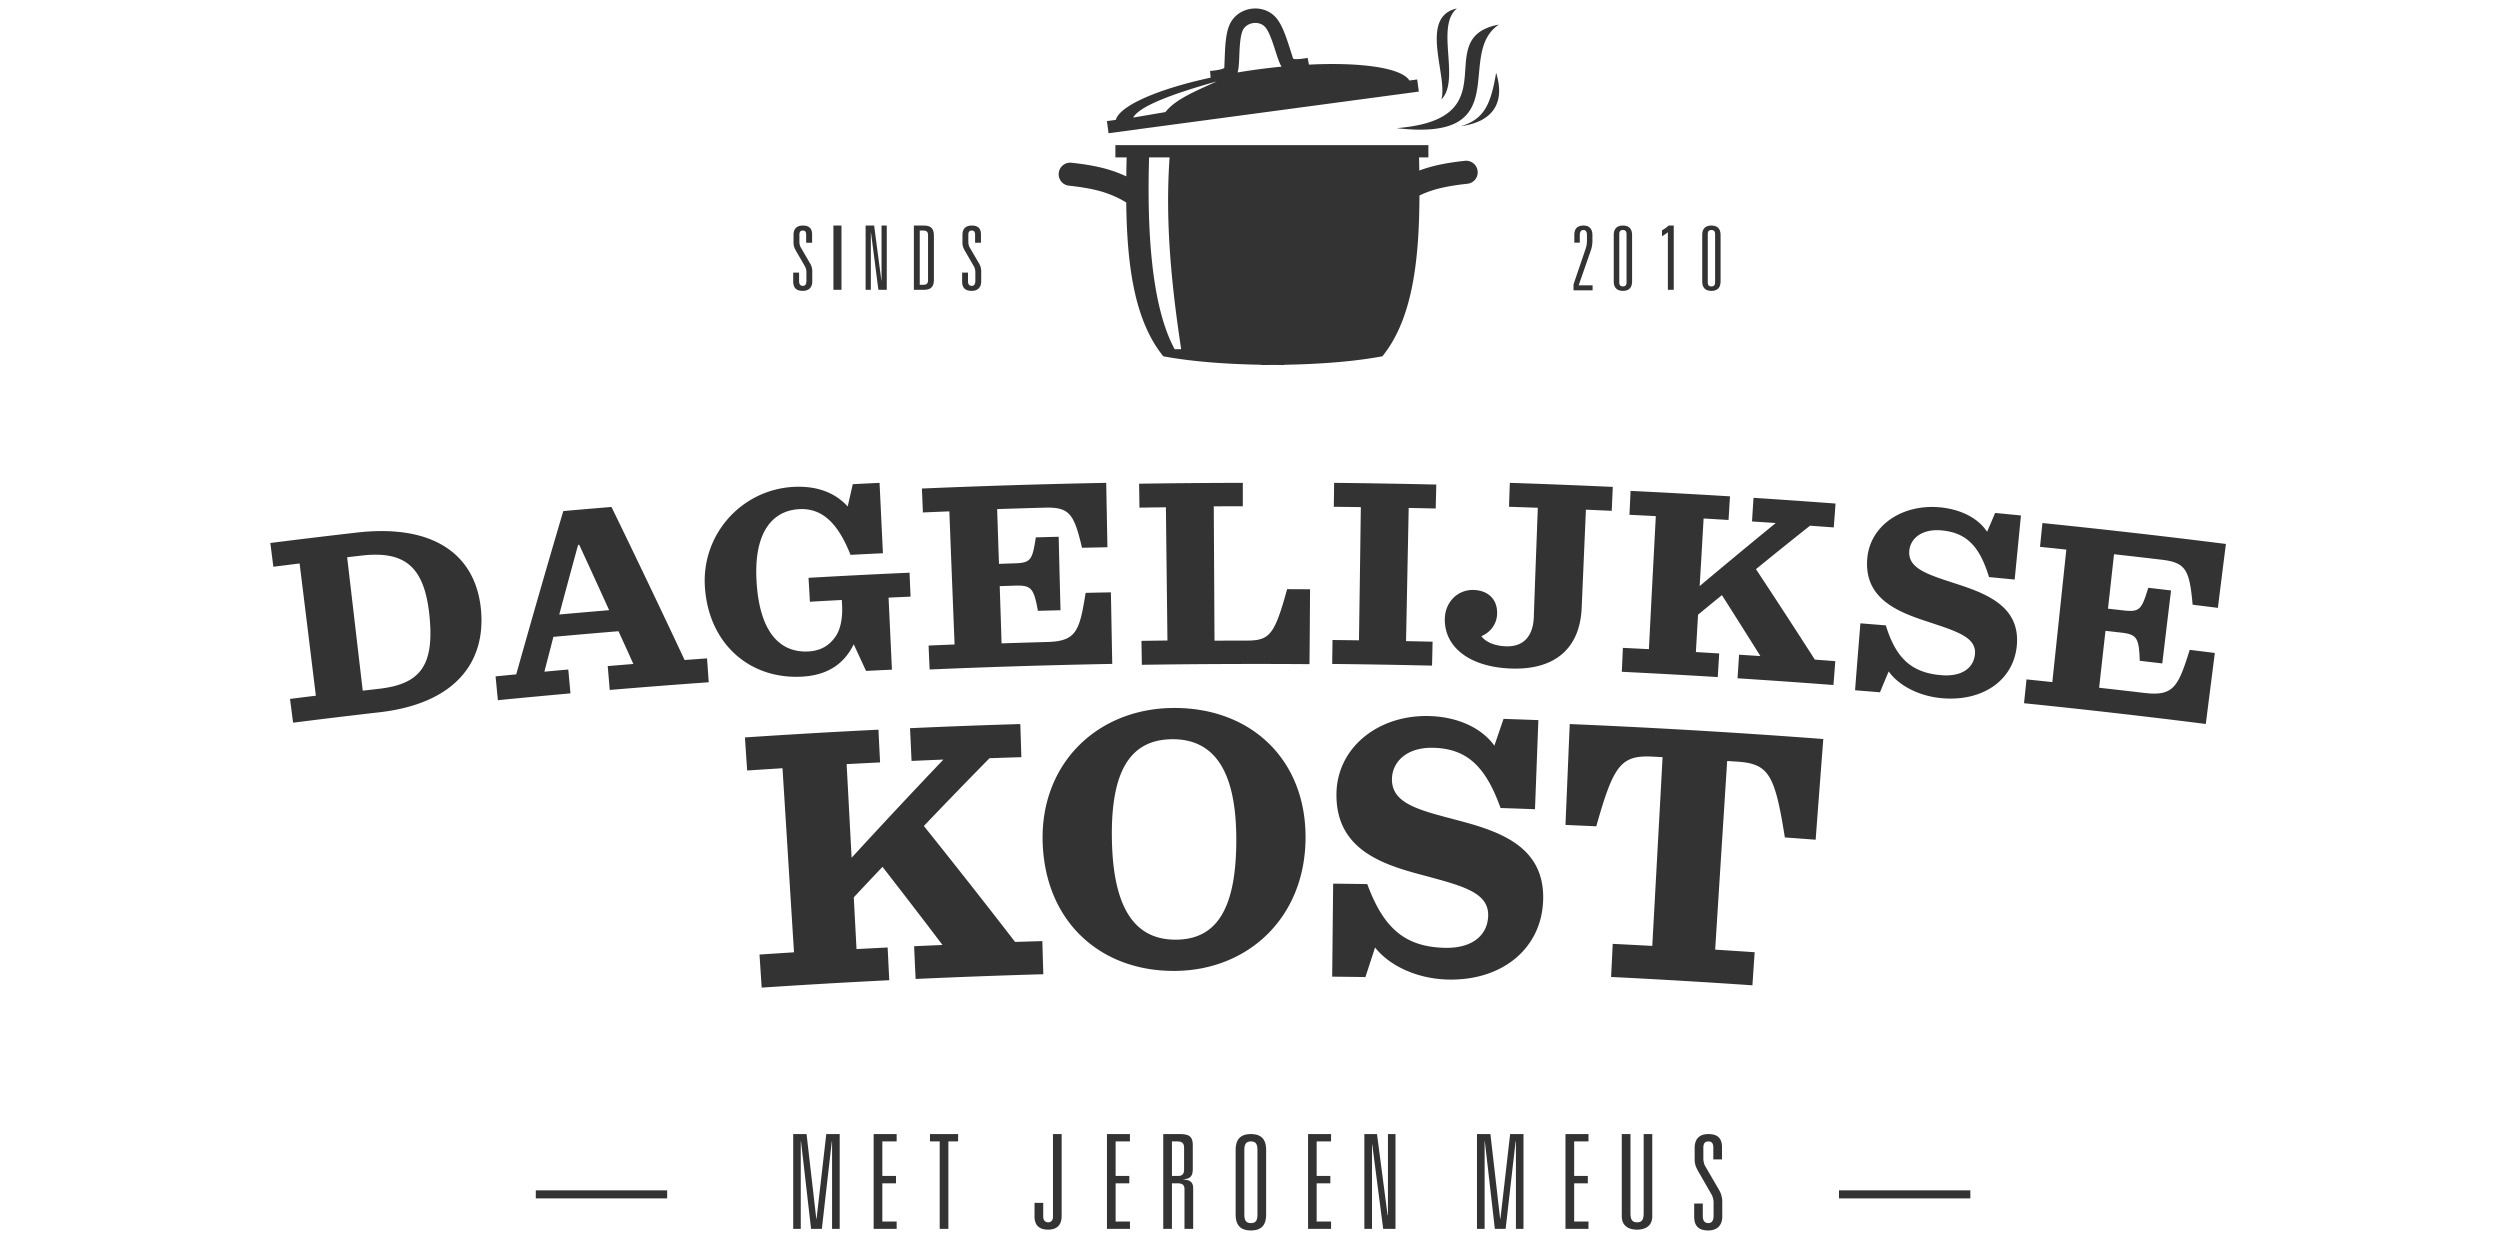 <svg width="200" height="100" viewBox="25 0 200 100" xmlns="http://www.w3.org/2000/svg"><g fill="none" fill-rule="evenodd"><path fill="#333" d="M67.863 95.871h10.51v-.642h-10.51z"/><path d="M25 0h200v99H25z"/><path fill="#333" d="M91.102 90.726h1.074v7.584h-.611v-6.996h-.02l-.797 6.996h-.863l-.804-6.996h-.02v6.996h-.604v-7.584h1.068l.779 6.786h.019l.779-6.786M94.892 90.726h1.84v.588h-1.145v2.763h1.094v.589h-1.094v3.057h1.146v.587h-1.84v-7.584M100.176 91.314h-.779v-.588h2.252v.588h-.778v6.996h-.695v-6.996M109.237 90.726h.695v6.566c0 .755-.431 1.08-1.081 1.08-.74 0-1.088-.377-1.088-1.049V96.23h.695v1.093c0 .325.18.462.393.462.219 0 .386-.137.386-.451v-6.608M113.555 90.726h1.84v.588h-1.145v2.763h1.094v.589h-1.094v3.057h1.146v.587h-1.84v-7.584M119.212 94.077c.328 0 .515-.095.515-.547v-1.701c0-.441-.232-.515-.586-.515h-.386v2.763h.457zm.547 1.05c0-.368-.219-.461-.547-.461h-.457v3.644h-.695v-7.584h1.294c.663 0 1.068.115 1.068.871v1.924c0 .587-.219.788-.753.818v.022c.49.03.785.178.785.702v3.247h-.695v-3.182zM124.547 97.134c0 .42.084.714.528.714s.521-.293.521-.714V92.03c0-.422-.077-.716-.521-.716s-.528.294-.528.716v5.104zm-.695-5.126c0-.747.283-1.282 1.223-1.282.933 0 1.216.535 1.216 1.282v5.146c0 .75-.283 1.282-1.216 1.282-.94 0-1.223-.533-1.223-1.282v-5.146zM129.644 90.726h1.84v.588h-1.151v2.763h1.094v.589h-1.094v3.057h1.152v.587h-1.84v-7.584M136.035 90.726h.605v7.584h-.985l-.875-6.743h-.02v6.743h-.611v-7.584h1.01l.85 6.492h.026v-6.492M145.81 90.726h1.069v7.584h-.605v-6.996h-.026l-.798 6.996h-.863l-.798-6.996h-.019v6.996h-.611v-7.584h1.075l.778 6.786h.02l.778-6.786M150.238 90.726h1.84v.588h-1.145v2.763h1.094v.589h-1.094v3.057h1.145v.587h-1.84v-7.584M156.493 90.726h.689v6.566c0 .84-.624 1.08-1.23 1.08-.579 0-1.21-.24-1.21-1.08v-6.566h.696v6.345c0 .546.18.714.528.714.353 0 .527-.168.527-.714v-6.345M162.066 91.83c0-.294-.07-.516-.399-.516-.321 0-.399.222-.399.515v.799c0 .241.039.483.161.683l1.1 1.89c.155.262.252.59.252.926v1.196c0 .715-.419 1.113-1.114 1.113-.765 0-1.132-.345-1.132-1.113v-1.039h.688v.998c0 .355.142.566.444.566.284 0 .419-.21.419-.566V96.22a1.35 1.35 0 0 0-.2-.725l-1.017-1.774c-.186-.326-.296-.579-.296-.967v-.914c0-.746.393-1.114 1.094-1.114.78 0 1.094.368 1.094 1.062v.966h-.695v-.925M172.119 95.871h10.509v-.642h-10.51zM89.493 18.792c0-.198-.045-.349-.264-.349-.225 0-.277.15-.277.349v.542c0 .163.032.327.11.462l.746 1.28c.11.179.174.4.174.628v.81c0 .485-.283.755-.753.755-.521 0-.772-.234-.772-.755v-.705h.47v.677c0 .242.096.385.302.385.193 0 .283-.143.283-.385v-.72a.943.943 0 0 0-.135-.49l-.695-1.203c-.122-.221-.2-.392-.2-.654V18.8c0-.506.264-.755.747-.755.521 0 .74.25.74.72v.654h-.476v-.627M91.674 23.183h.644v-5.138h-.644zM95.523 18.045h.418v5.138h-.67l-.591-4.569h-.013v4.57h-.418v-5.139h.682l.579 4.398h.013v-4.398M98.83 22.784c.316 0 .413-.1.413-.398v-3.544c0-.299-.097-.399-.412-.399h-.251v4.34h.25zm-.72-4.739h.804c.644 0 .798.327.798.833v3.472c0 .506-.154.833-.798.833h-.804v-5.138zM103.007 18.792c0-.198-.045-.349-.264-.349-.225 0-.276.15-.276.349v.542c0 .163.032.327.11.462l.746 1.28c.11.179.173.4.173.628v.81c0 .485-.29.755-.753.755-.52 0-.772-.234-.772-.755v-.705h.47v.677c0 .242.09.385.302.385.187 0 .284-.143.284-.385v-.72a.943.943 0 0 0-.135-.49l-.696-1.203c-.122-.221-.199-.392-.199-.654V18.8c0-.506.264-.755.746-.755.522 0 .734.25.734.72v.654h-.47v-.627M150.946 18.814c0-.513.225-.769.746-.769.47 0 .702.292.702.761v.499c0 .192-.039.47-.11.676l-.99 2.846h1.113v.4h-1.526v-.477l.96-2.82c.083-.24.115-.454.115-.703v-.406c0-.285-.09-.42-.283-.42-.193 0-.29.135-.29.42v.591h-.437v-.598M155.122 18.757c0-.128 0-.355-.29-.355-.289 0-.289.227-.289.355v3.8c0 .129 0 .356.29.356s.29-.227.29-.356v-3.8zm-1.023.05c0-.647.419-.762.734-.762.322 0 .734.115.734.761v3.701c0 .648-.412.762-.734.762-.315 0-.734-.114-.734-.762v-3.7zM158.43 18.578c-.11.092-.334.25-.47.32v-.476a2.63 2.63 0 0 0 .535-.377h.405v5.138h-.47v-4.605M162.208 18.757c0-.128 0-.355-.296-.355-.29 0-.29.227-.29.355v3.8c0 .129 0 .356.29.356.296 0 .296-.227.296-.356v-3.8zm-1.03.05c0-.647.412-.762.734-.762s.734.115.734.761v3.701c0 .648-.412.762-.734.762s-.734-.114-.734-.762v-3.7zM125.673 5.545c-.566.076-1.12.161-1.666.252.096-.33.115-.777.135-1.28.032-.788.07-1.755.328-2.179.341-.561 1.216-.678 1.692-.227.354.342.65 1.263.889 2.016.154.483.296.911.47 1.205a52.67 52.67 0 0 0-1.848.213m-7.433 3.42l-2.587.441c.496-.897 3.05-1.875 6.687-2.893-1.59.735-3.321 1.42-4.1 2.452m20.137-2.608l-.624.085c-.611-1.005-3.816-1.48-8.038-1.272l-.103-.54s-.978.186-1.165.057c0 0-.129-.415-.29-.91-.283-.875-.624-1.946-1.203-2.497-1.01-.968-2.748-.734-3.469.467-.412.683-.463 1.806-.502 2.725-.019.518-.038.953-.038.953-.148.174-1.14.252-1.14.252l.046.535c-4.216.914-7.26 2.234-7.588 3.38l-.708.096.129.97 24.822-3.33-.129-.971M118.974 27.938c-1.899-3.494-2.214-9.678-2.047-15.345h1.641c-.367 5.159.155 10.26.927 15.345h-.521zm24.236-14.253a.923.923 0 0 0-1.017-.82c-1.557.168-2.664.407-3.649.779l-.02-1.051h.747v-.98h-25.04v.98h.9c-.012.507-.025 1.013-.025 1.518-.103-.05-.213-.097-.316-.142-1.094-.471-2.29-.758-4.073-.95a.92.92 0 0 0-1.017.82.916.916 0 0 0 .817 1.015c1.596.172 2.632.415 3.54.806.354.151.695.33 1.042.537.058 4.88.612 9.41 2.967 12.308 2.44.448 5.136.626 7.832.677v.017c.31 0 .618 0 .927-.004.309.003.618.004.927.004v-.017c2.703-.05 5.4-.229 7.838-.677 2.44-3.007 2.948-7.773 2.967-12.864.096-.047.193-.09.29-.134.907-.392 1.95-.634 3.546-.806a.916.916 0 0 0 .817-1.016zM141.872 10.096c1.93-.569 2.407-1.867 2.818-4.271.766 2.452-.321 3.931-2.818 4.271M140.31 7.954c1.544-1.56-.502-5.841 1.242-7.275-3.07.654-.708 5.425-1.242 7.275"/><path d="M136.723 10.252c9.699 1.131 4.627-5.915 8.193-8.287-5.657 1.062 1.068 7.545-8.193 8.287M55.326 55.103c3.328-.38 4.447-1.887 4.023-5.918-.406-3.809-1.918-5.139-5.406-4.741l-1.172.135c.419 3.558.83 7.116 1.249 10.674l1.306-.15zm-7.124.81a565.89 565.89 0 0 1 2.066-.257c-.431-3.526-.862-7.052-1.3-10.578-.695.086-1.397.173-2.098.262-.084-.634-.16-1.268-.245-1.901a615.12 615.12 0 0 1 6.919-.834c6.268-.715 9.511 1.862 9.93 6.13.418 4.258-2.079 7.56-8.141 8.25-2.298.263-4.595.54-6.886.83-.084-.634-.161-1.268-.245-1.901zM69.742 49.16c1.332-.12 2.658-.234 3.99-.345a846.714 846.714 0 0 0-2.394-5.234l-.09.008a870.049 870.049 0 0 0-1.506 5.571zm4.737 1.338c-1.738.143-3.47.293-5.207.451-.238.928-.482 1.857-.72 2.786.637-.06 1.274-.117 1.91-.174l.175 1.909a633.31 633.31 0 0 0-5.805.546c-.065-.636-.123-1.271-.187-1.907l1.654-.161a962.908 962.908 0 0 1 3.765-13.063c1.287-.114 2.568-.223 3.855-.328a932.276 932.276 0 0 1 5.85 12.243l1.795-.13.135 1.911c-2.638.188-5.277.393-7.922.616-.051-.637-.103-1.273-.16-1.91.688-.058 1.37-.114 2.052-.169-.392-.874-.791-1.747-1.19-2.62zM89.192 54.129c-4.196.247-7.465-2.602-7.793-7.085a7.51 7.51 0 0 1 7.015-8.09c1.956-.116 3.404.47 4.402 1.564l.405-1.784c.714-.037 1.429-.072 2.143-.106l.27 5.631c-.862.041-1.73.085-2.593.129-1.023-2.593-2.31-3.76-4.119-3.655-2.162.125-3.655 1.9-3.391 5.878.231 3.626 1.634 5.65 4.17 5.503 1.01-.06 1.634-.511 2.066-1.087.476-.6.656-1.579.598-2.634l-.02-.395c-.849.045-1.698.092-2.554.141-.032-.637-.07-1.275-.11-1.913 2.697-.155 5.387-.292 8.084-.411.025.638.051 1.276.083 1.914l-1.763.08.27 5.763c-.688.032-1.383.066-2.072.101l-.985-2.133c-.669 1.383-1.879 2.458-4.106 2.589M99.288 51.643c.688-.03 1.383-.058 2.078-.085-.141-3.55-.283-7.1-.418-10.65l-2.117.088-.078-1.914c4.91-.21 9.828-.36 14.744-.454l.097 5.152-2.034.042c-.643-2.738-1.01-3.261-2.986-3.209a682.48 682.48 0 0 0-3.803.115c.051 1.46.096 2.919.148 4.38.418-.015.836-.029 1.255-.041 1.306-.04 1.415-.284 1.692-2.077.612-.018 1.217-.034 1.828-.05.045 1.96.096 3.92.148 5.879-.605.015-1.204.031-1.808.048-.329-1.796-.522-2.056-1.802-2.017l-1.255.04c.051 1.526.103 3.053.148 4.579 1.216-.04 2.432-.077 3.649-.11 2.33-.062 2.587-.858 3.076-3.931.676-.015 1.351-.029 2.02-.041.04 1.907.071 3.816.11 5.724-4.872.09-9.743.24-14.609.447-.032-.638-.058-1.276-.083-1.915M124.425 38.628v1.871c-.772.001-1.551.004-2.323.009l.058 10.746a694.79 694.79 0 0 1 2.58-.008c1.828 0 2.22-.439 3.23-4.114l1.835.01c-.013 1.997-.026 3.993-.045 5.99a613.313 613.313 0 0 0-13.412.052c-.013-.639-.019-1.278-.032-1.916.695-.01 1.384-.02 2.079-.027-.039-3.553-.084-7.106-.123-10.658-.701.008-1.409.018-2.117.028-.006-.639-.02-1.277-.026-1.915 2.768-.041 5.529-.064 8.296-.068M131.6 51.2c.702.008 1.41.016 2.118.026.051-3.553.103-7.104.148-10.657-.72-.01-1.442-.018-2.163-.026.013-.638.02-1.277.026-1.915 2.722.028 5.445.073 8.173.137-.012.639-.032 1.277-.045 1.916-.72-.017-1.441-.033-2.162-.047l-.212 10.655 2.123.046c-.013.639-.025 1.278-.045 1.916a610.505 610.505 0 0 0-7.986-.135c.006-.639.02-1.277.026-1.915M140.586 49.492c.032-1.343 1.036-2.332 2.31-2.295 1.094.032 1.911.697 1.873 1.908-.026.836-.535 1.48-1.262 1.79.38.495 1.107.782 1.982.81 1.384.046 2.156-.806 2.214-2.324.103-2.92.213-5.839.322-8.759-.772-.028-1.538-.055-2.304-.08.02-.638.045-1.276.064-1.914 2.748.09 5.496.198 8.238.325-.026.638-.058 1.275-.084 1.913a739.37 739.37 0 0 0-2.066-.092c-.115 2.626-.225 5.252-.34 7.878-.136 3.081-1.99 4.956-5.638 4.83-3.334-.112-5.361-1.721-5.31-3.99M160.67 52.164l1.866.112-.116 1.89a633.375 633.375 0 0 0-7.677-.423c.032-.638.058-1.276.09-1.914.695.034 1.384.068 2.079.104.18-3.548.366-7.095.553-10.643-.701-.036-1.41-.072-2.11-.106.031-.638.064-1.276.09-1.913 2.65.128 5.302.274 7.954.437l-.116 1.89-1.995-.119c-.103 1.803-.206 3.606-.316 5.408a580.751 580.751 0 0 1 6.088-5.045l-1.898-.126c.039-.63.077-1.26.122-1.89 2.188.142 4.376.294 6.558.458-.045.637-.09 1.274-.142 1.91l-1.898-.139a425.029 425.029 0 0 0-4.325 3.477c1.59 2.407 3.16 4.819 4.711 7.237.547.04 1.088.081 1.635.123-.045.637-.097 1.274-.148 1.91a605.95 605.95 0 0 0-7.671-.538c.038-.629.083-1.26.122-1.888l1.705.11a833.661 833.661 0 0 0-3.076-4.875c-.644.52-1.274 1.041-1.911 1.564l-.174 2.99M173.83 49.866c.676.053 1.359.109 2.034.164.792 2.541 1.963 3.763 4.396 3.982 1.634.147 2.625-.53 2.735-1.67.129-1.338-1.39-1.815-3.656-2.567-2.451-.793-5.212-1.832-4.961-5.058.206-2.677 2.786-4.399 5.792-4.133 1.692.15 3.102.878 3.797 1.962.218-.504.43-1.007.643-1.51l2.066.2-.502 5.128-2.053-.198c-.753-2.482-1.815-3.557-3.803-3.734-1.57-.139-2.49.646-2.575 1.634-.122 1.449 1.558 1.92 3.81 2.656 2.44.796 5.104 1.838 4.788 4.97-.276 2.74-2.741 4.459-6.01 4.162-1.886-.17-3.47-1.057-4.235-2.138-.238.555-.47 1.111-.695 1.667l-1.995-.161c.135-1.786.283-3.571.425-5.356M187.12 54.352c.689.07 1.377.142 2.066.215l1.12-10.6a583.06 583.06 0 0 0-2.105-.218l.193-1.906c4.898.5 9.789 1.057 14.68 1.673-.219 1.704-.431 3.408-.644 5.113-.676-.085-1.351-.169-2.02-.251-.252-2.803-.535-3.373-2.504-3.605-1.261-.15-2.523-.294-3.784-.435l-.483 4.355 1.249.141c1.3.148 1.441-.077 1.975-1.812.605.07 1.21.142 1.822.214-.238 1.946-.47 3.893-.702 5.838l-1.802-.212c-.064-1.825-.219-2.11-1.493-2.255-.418-.048-.83-.095-1.248-.14-.174 1.516-.341 3.034-.509 4.552 1.21.135 2.42.274 3.63.416 2.317.274 2.69-.477 3.617-3.448l2.008.25c-.238 1.894-.483 3.787-.721 5.681a606.575 606.575 0 0 0-14.544-1.66c.07-.635.135-1.27.199-1.906M93.521 75.926c.83-.043 1.66-.086 2.49-.127.046.872.085 1.746.13 2.618-3.405.168-6.81.365-10.207.593l-.174-2.646c.92-.062 1.84-.122 2.76-.179-.308-4.909-.61-9.818-.92-14.728-.939.06-1.885.12-2.825.183-.064-.882-.122-1.764-.18-2.646 3.56-.238 7.118-.445 10.683-.62.039.873.084 1.747.129 2.619-.895.044-1.79.09-2.677.137.135 2.497.264 4.993.399 7.49a569.59 569.59 0 0 1 7.343-7.854c-.85.034-1.7.07-2.549.109a356.63 356.63 0 0 0-.122-2.62 594.57 594.57 0 0 1 8.823-.332c.032.883.058 1.767.084 2.651-.85.026-1.7.053-2.549.083-1.77 1.8-3.52 3.607-5.251 5.422a627.916 627.916 0 0 1 7.298 9.274l2.181-.066.078 2.652c-3.411.096-6.816.223-10.214.378-.045-.873-.083-1.746-.122-2.619.76-.035 1.513-.068 2.272-.1a613.655 613.655 0 0 0-4.801-6.25c-.772.81-1.538 1.624-2.297 2.439.07 1.38.148 2.76.218 4.14M123.903 67.123c-.006-5.517-1.808-8.02-5.155-7.985-3.346.038-4.91 2.576-4.794 8.091.11 5.55 1.905 7.98 5.155 7.944 3.243-.032 4.807-2.498 4.794-8.05zm-15.49.268c-.193-6.277 4.337-10.689 10.4-10.753 6.223-.066 10.695 4.099 10.631 10.468-.064 6.312-4.582 10.504-10.406 10.567-5.972.064-10.426-3.91-10.625-10.282zM131.652 70.691c.907.01 1.815.022 2.729.036 1.274 3.437 2.928 5.016 6.184 5.098 2.175.058 3.437-.968 3.488-2.552.058-1.859-1.995-2.387-5.077-3.22-3.328-.872-7.099-2.042-7.06-6.523.032-3.718 3.327-6.341 7.388-6.247 2.278.052 4.215.934 5.245 2.37l.734-2.143c.926.031 1.853.064 2.786.098l-.27 7.13c-.914-.035-1.834-.067-2.755-.097-1.203-3.364-2.715-4.755-5.393-4.818-2.11-.05-3.269 1.12-3.295 2.491-.032 2.014 2.246 2.508 5.316 3.324 3.32.88 6.957 2.09 6.777 6.447-.155 3.81-3.282 6.394-7.646 6.278-2.503-.067-4.685-1.142-5.798-2.563l-.772 2.365c-.888-.013-1.77-.024-2.658-.033l.077-7.44M154.016 75.508c1.055.052 2.11.107 3.166.165.277-5.033.553-10.067.824-15.1l-.786-.042c-2.548-.134-3.134.664-4.517 5.573-.824-.038-1.648-.074-2.465-.11.116-2.69.225-5.38.341-8.07a608.01 608.01 0 0 1 20.285 1.198c-.206 2.686-.412 5.371-.612 8.056-.823-.063-1.64-.123-2.464-.182-.798-5.039-1.281-5.9-3.83-6.067l-.785-.05c-.321 5.03-.643 10.06-.959 15.092a624.5 624.5 0 0 1 3.16.208c-.064.883-.122 1.764-.18 2.646a594.724 594.724 0 0 0-11.307-.668c.045-.883.09-1.766.129-2.649" fill="#333"/></g></svg>